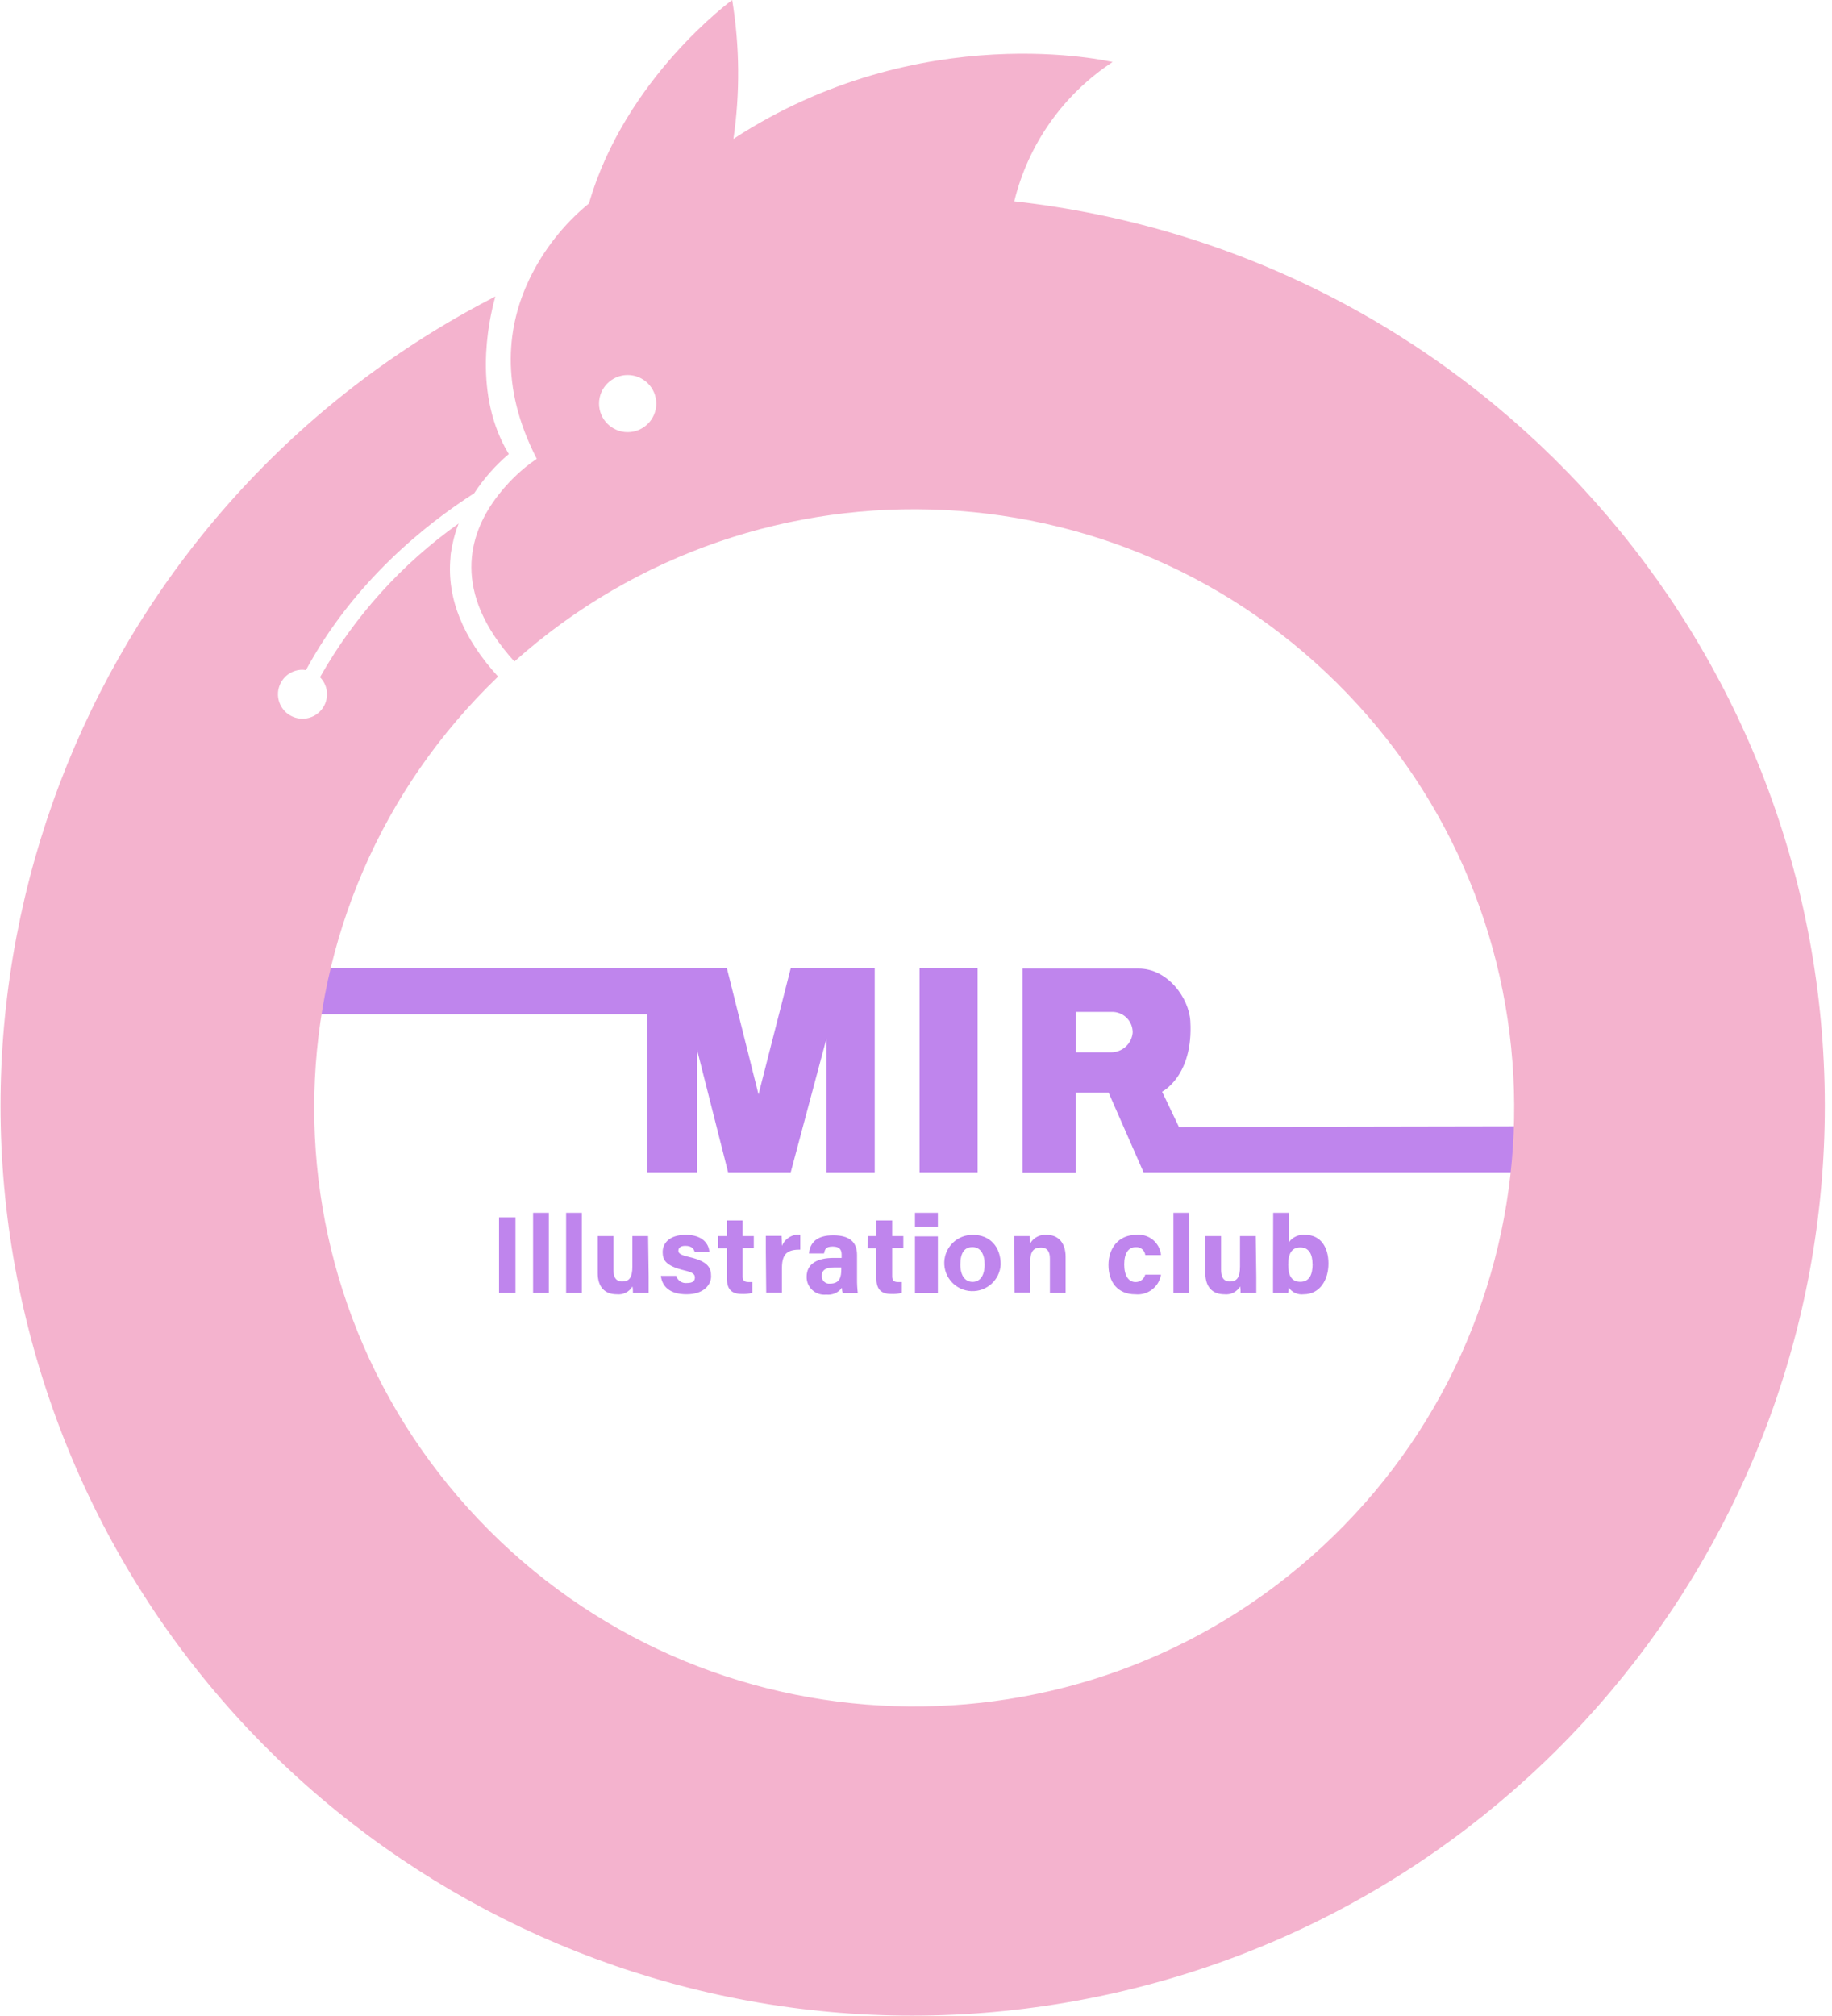 <svg xmlns="http://www.w3.org/2000/svg" width="80" height="88" viewBox="0 0 80 88">
    <g fill="none">
        <path fill="#BF85ED" d="M33.123 47.773L31.742 42.264 14.438 42.264 12.597 44.271 28.261 44.271 28.261 51.17 30.438 51.17 30.438 45.818 31.794 51.17 34.53 51.17 36.096 45.311 36.096 51.17 38.197 51.17 38.197 42.264 34.53 42.264zM40.155 42.264H42.692V51.17H40.155zM51.482 49.194l-.735-1.54s1.373-.685 1.232-3.082c-.058-1.01-.988-2.294-2.259-2.294h-5.068v8.902h2.321v-3.482h1.439l1.524 3.472h16.536v-2.003l-14.99.027zm-2.023-4.085c-.061.482-.478.838-.965.826h-1.52V44.17h1.575c.474-.01.874.35.91.822.004.039.004.078 0 .116zM22.51 53.136L22.51 56.44 21.792 56.44 21.792 53.136zM23.279 56.44L23.279 52.94 23.966 52.94 23.966 56.44zM24.721 56.44L24.721 52.94 25.408 52.94 25.408 56.44zM28.326 55.72v.72h-.687c0-.065 0-.199-.02-.284-.142.239-.41.373-.687.342-.508 0-.83-.305-.83-.921v-1.62h.686v1.48c0 .277.086.503.385.503.298 0 .442-.168.442-.66v-1.323h.687l.024 1.764zM29.528 55.693c.06.207.26.339.474.312.254 0 .343-.092.343-.243 0-.15-.106-.223-.463-.308-.81-.199-.945-.449-.945-.802 0-.352.258-.75 1.01-.75s1.01.411 1.03.747h-.642c-.024-.092-.086-.267-.409-.267-.226 0-.302.103-.302.212 0 .11.079.185.48.278.832.195.948.479.948.842s-.312.784-1.07.784c-.76 0-1.069-.363-1.124-.805h.67zM31.358 53.957h.384v-.684h.687v.684h.488v.517h-.488V55.7c0 .189.059.264.265.264.052.003.105.003.158 0v.472c-.152.04-.308.056-.464.048-.488 0-.646-.256-.646-.684v-1.308h-.384v-.535zM33.442 54.632v-.685h.687c0 .058.017.305.017.438.13-.32.454-.52.8-.493v.654c-.501 0-.8.124-.8.802v1.082h-.687l-.017-1.798zM37.425 55.813c-.003.214.009.428.034.64H36.8c-.022-.077-.034-.158-.034-.24-.158.217-.421.33-.687.299-.22.024-.44-.047-.604-.196-.164-.149-.255-.36-.251-.582 0-.565.457-.825 1.185-.825h.343v-.154c0-.174-.065-.342-.385-.342-.319 0-.343.123-.384.301h-.656c.038-.438.31-.798 1.068-.79.666 0 1.03.263 1.03.852v1.037zm-.687-.49h-.281c-.416 0-.57.127-.57.367-.007.096.03.19.099.256.07.066.166.098.261.086.436 0 .491-.304.491-.633v-.075zM37.888 53.957h.385v-.684h.687v.684h.487v.517h-.487V55.7c0 .189.058.264.264.264.051.003.103.003.155 0v.472c-.152.04-.308.056-.464.048-.484 0-.645-.256-.645-.684v-1.308h-.385l.003-.535zM39.955 52.94h1v.613h-1v-.613zm0 1.028h1v2.482h-1v-2.482zM43.698 55.197c-.036.672-.608 1.19-1.282 1.163-.675-.028-1.201-.592-1.181-1.265.02-.673.58-1.205 1.254-1.192.735 0 1.209.513 1.209 1.294zm-1.762 0c0 .48.206.76.536.76.33 0 .525-.284.525-.757 0-.472-.188-.763-.532-.763-.343 0-.529.24-.529.763v-.003zM44.292 54.584v-.627h.67c.013.106.021.212.023.319.15-.254.431-.4.725-.373.498 0 .824.342.824.958v1.579h-.687v-1.503c0-.278-.092-.48-.398-.48-.306 0-.46.161-.46.6v1.37h-.687l-.01-1.843zM50.699 55.639c-.087.536-.577.913-1.12.86-.776 0-1.174-.535-1.174-1.282 0-.746.45-1.314 1.209-1.314.261-.03.523.048.727.213.204.166.333.406.358.667h-.687c-.023-.212-.214-.365-.426-.343-.316 0-.494.274-.494.757s.189.767.49.767c.202.007.38-.13.427-.325h.69zM51.241 56.44L51.241 52.94 51.928 52.94 51.928 56.44zM54.86 55.72v.72h-.687c0-.065 0-.199-.02-.284-.142.239-.41.373-.687.342-.508 0-.83-.305-.83-.921v-1.62h.686v1.48c0 .277.086.503.384.503.3 0 .443-.168.443-.66v-1.323h.687l.024 1.764zM55.598 52.94h.687v1.281c.164-.225.436-.346.714-.318.687 0 1.013.558 1.013 1.253 0 .695-.364 1.342-1.082 1.342-.254.032-.506-.08-.652-.291-.001.078-.01.156-.027.233h-.66v-.812l.007-2.688zm1.717 2.23c0-.415-.154-.72-.529-.72-.374 0-.532.257-.532.764 0 .418.124.74.525.74.402 0 .54-.315.54-.785h-.004z"/>
        <path fill="#F4B3CE" d="M44.292 8.786c.609-2.494 2.142-4.665 4.292-6.078 0 0-8.347-1.996-16.557 3.356.294-2.012.275-4.057-.054-6.064 0 0-4.673 3.4-6.253 8.879-1.111.91-2.007 2.053-2.623 3.349-.906 1.917-1.322 4.581.343 7.8-.18.119-.355.248-.522.387-.484.402-.918.862-1.29 1.37-1.137 1.554-1.923 4.047.834 7.09 10.719-9.553 27.155-8.709 36.833 1.892 9.678 10.601 8.984 27-1.556 36.749-10.54 9.75-26.989 9.209-36.862-1.212-9.873-10.42-9.483-26.829.874-36.77-1.538-1.682-2.242-3.425-2.08-5.182 0-.16.037-.318.065-.472 0 0 .058-.308.123-.53.048-.172.107-.343.168-.497-2.487 1.765-4.554 4.055-6.053 6.707.196.198.306.465.306.744 0 .432-.261.821-.661.987-.4.165-.862.073-1.168-.232-.306-.306-.398-.765-.232-1.164.166-.4.556-.66.99-.66.05.002.1.008.15.017 2.092-3.872 5.247-6.375 7.348-7.721.418-.64.927-1.217 1.511-1.712-1.562-2.568-.91-5.729-.587-6.876C4.073 21.956-4.212 42.44 2.16 61.08c6.374 18.64 25.48 29.808 44.903 26.245 19.421-3.563 33.293-20.78 32.598-40.462-.694-19.681-15.745-35.884-35.37-38.076zM27.409 18.864c-.69 0-1.25-.559-1.25-1.247 0-.688.56-1.246 1.25-1.246s1.25.558 1.25 1.246c0 .33-.131.648-.366.881-.234.234-.552.366-.884.366z"/>
    </g>
</svg>
